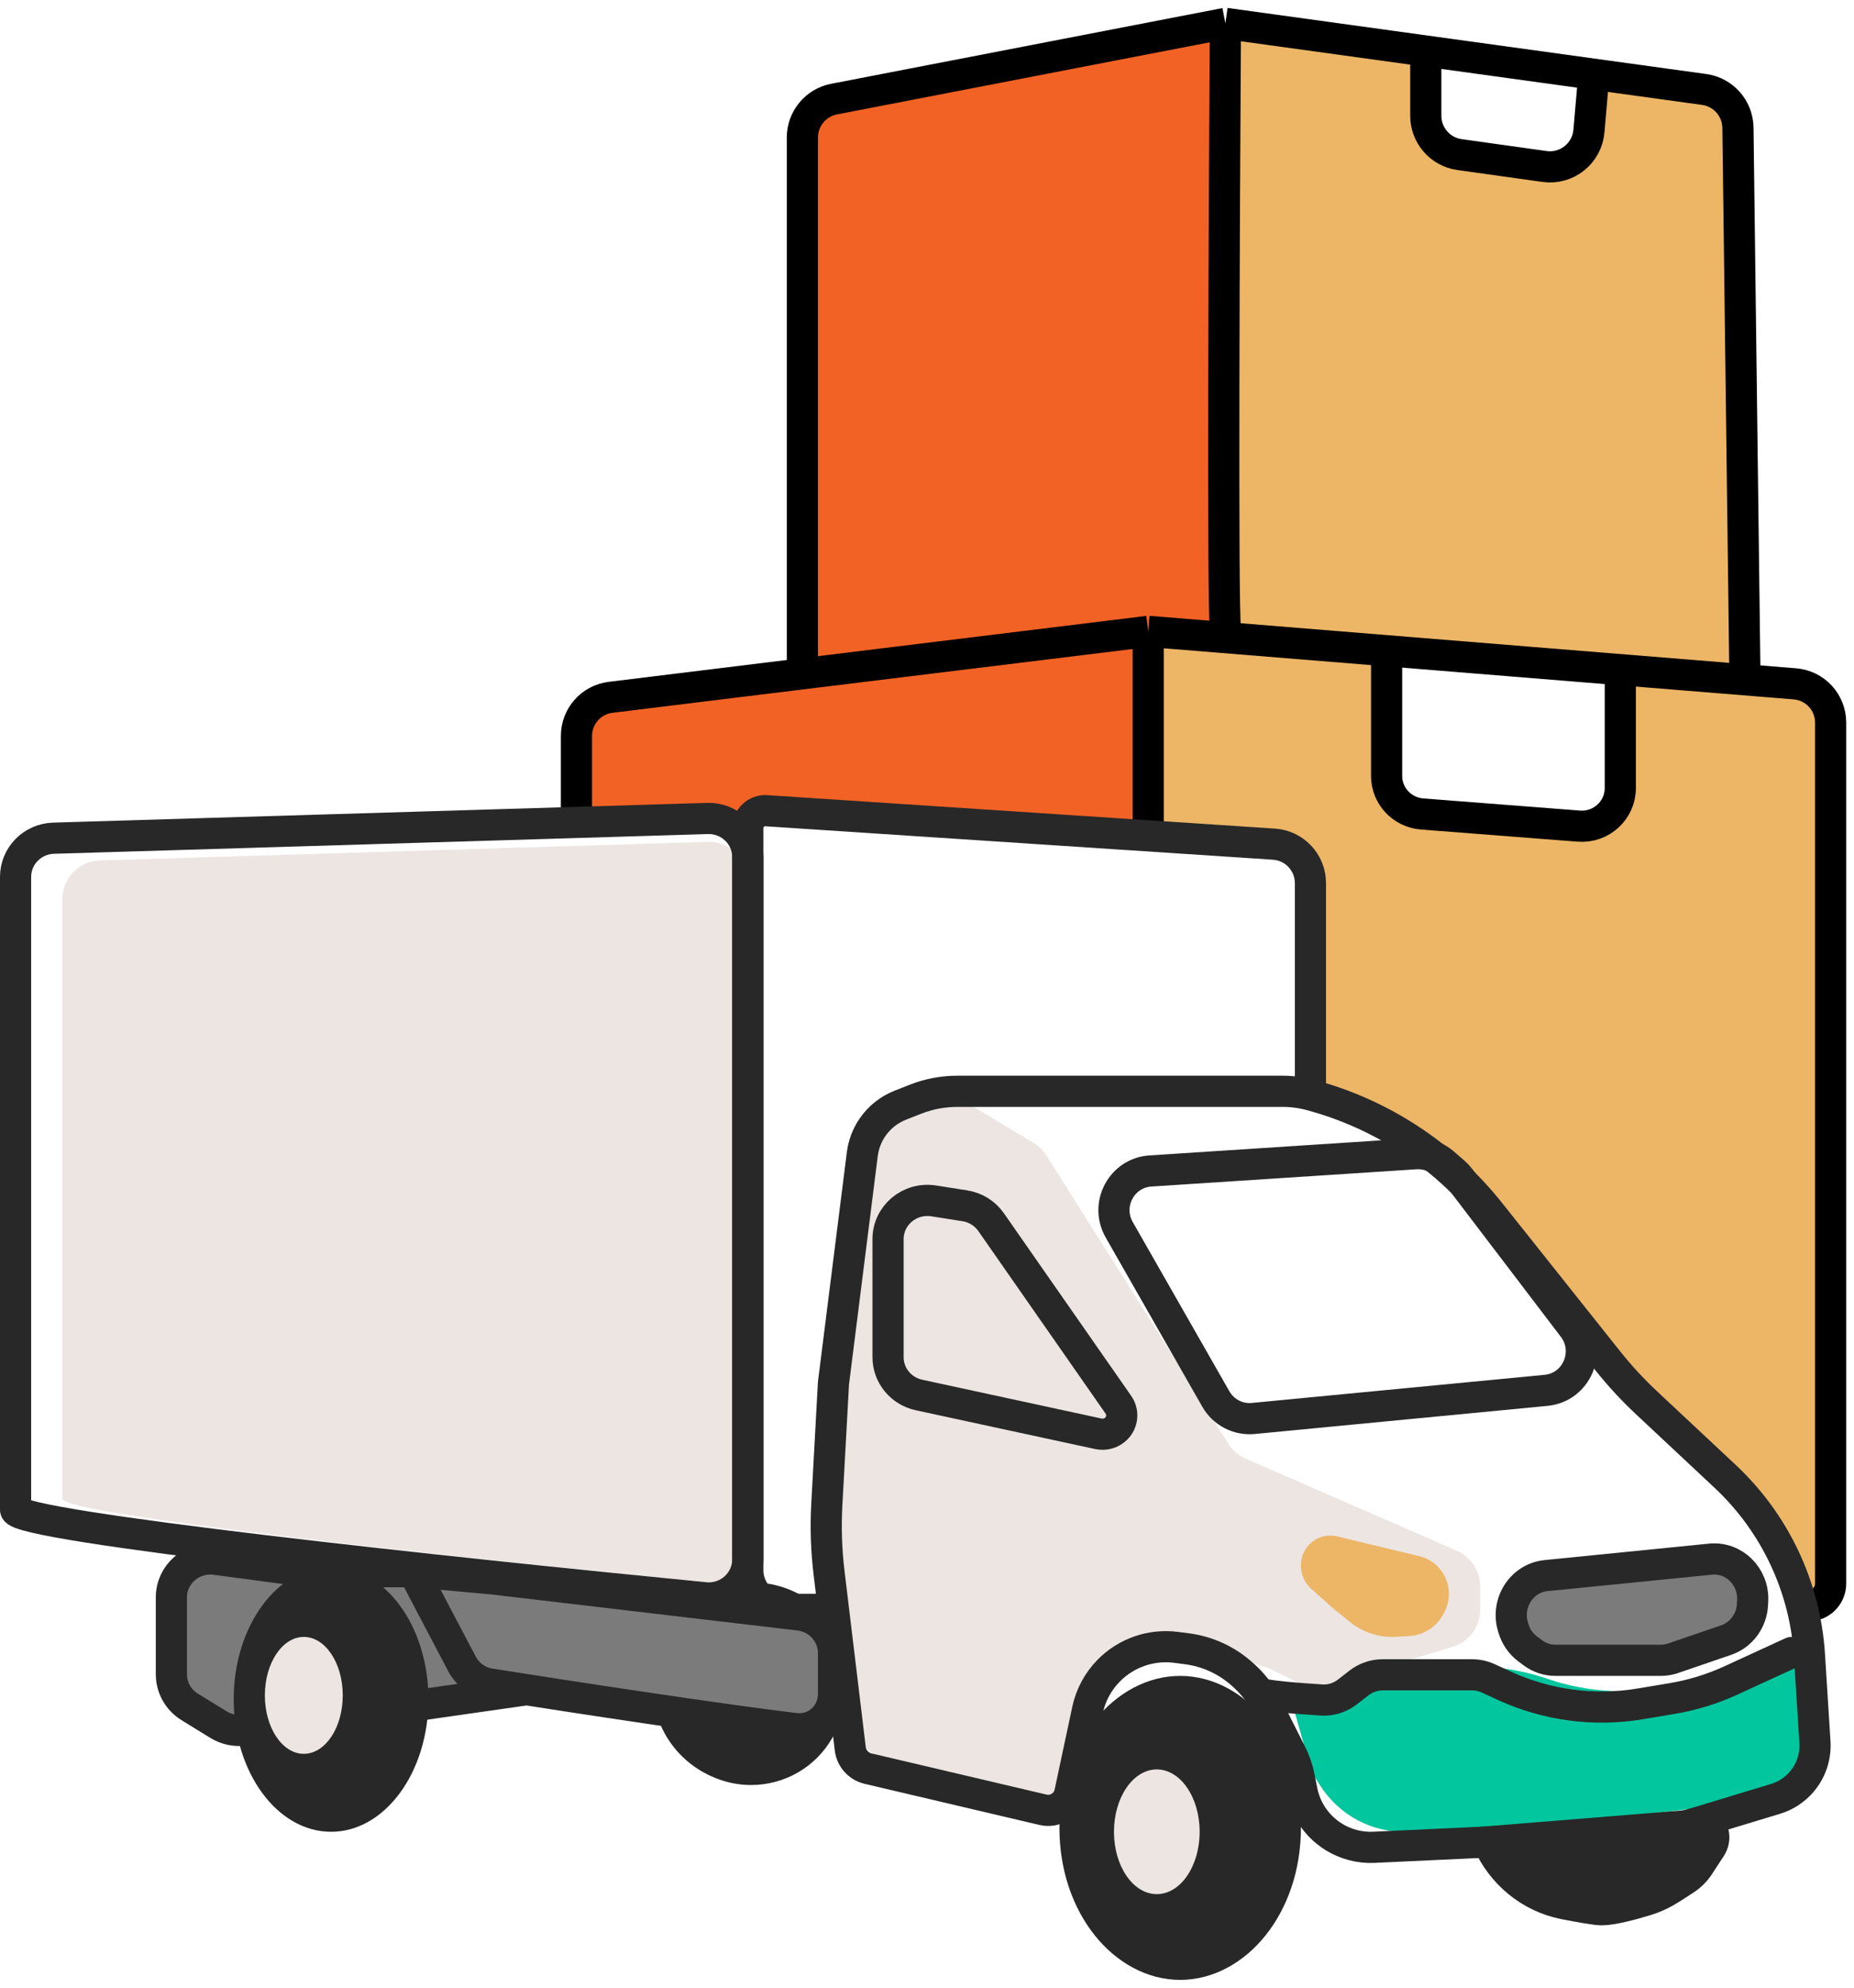 <svg width="238" height="255" viewBox="0 0 238 255" fill="none" xmlns="http://www.w3.org/2000/svg">
<path d="M157 3V80.796H147.526L103 87V27.341V15.886L105.369 12.068L157 3Z" fill="#F26225"/>
<path d="M158 82.23V4L181.571 6.862V13.54L184.4 19.741L198.543 21.649L203.257 17.833L204.671 11.632L206.085 9.724L221.643 11.632L224 87L158 82.23Z" fill="#ECB666"/>
<path d="M147 82V107L74 104.115V93.538L75.896 90.173L147 82Z" fill="#F26225"/>
<path d="M147 85.996V102.549C147 105.307 149.245 107.544 152.014 107.544H158.561C159.1 107.544 159.635 107.63 160.147 107.8L164.629 109.288C166.619 109.949 167.987 111.776 168.054 113.866L168.79 136.594C168.853 138.541 170.046 140.274 171.847 141.033L180.299 144.596C180.938 144.864 181.513 145.263 181.99 145.766L197.45 162.075L209.532 178.281C209.726 178.54 209.944 178.78 210.185 178.998L224.81 192.244C225.285 192.675 225.673 193.192 225.953 193.769L231.188 204.573C231.757 205.748 233.131 206.297 234.357 205.839C235.345 205.47 236 204.528 236 203.476V192.897L234.178 93.045C234.132 90.501 232.173 88.398 229.629 88.163L213.873 86.704C210.934 86.432 208.396 88.737 208.396 91.678V101.715C208.396 103.004 207.822 104.227 206.827 105.052C205.999 105.74 204.944 106.097 203.866 106.055L183.229 105.249C181.968 105.2 180.772 104.679 179.88 103.789L179.299 103.212C178.422 102.337 177.901 101.169 177.838 99.934L177.206 87.609C177.078 85.13 175.143 83.12 172.662 82.89L152.478 81.022C149.538 80.75 147 83.054 147 85.996Z" fill="#ECB666"/>
<path d="M157.306 80.795C156.925 77.359 157.148 27.5 157.306 3M157.306 3L107.067 12.714C104.706 13.17 103 15.241 103 17.65V86.045M157.306 3L218.768 11.478C221.228 11.817 223.071 13.908 223.102 16.395L224 87M183.031 7.773V14.852C183.031 17.361 184.877 19.485 187.356 19.832L198.28 21.359C201.127 21.757 203.724 19.684 203.973 16.815L204.468 11.114" stroke="black" stroke-width="4"/>
<path d="M147.397 106.568V81M147.397 81L230.415 87.731C233.005 87.941 235 90.104 235 92.702V203.159C235 204.728 233.728 206 232.159 206M147.397 81L78.381 89.459C75.88 89.766 74 91.89 74 94.41V103.727" stroke="black" stroke-width="4"/>
<path d="M178 85V99.54C178 102.098 179.983 104.226 182.554 104.425L202.677 105.985C205.547 106.207 208 103.956 208 101.099V86.396" stroke="black" stroke-width="4"/>
<path d="M168.19 226.64L166.059 219.136C165.725 217.961 166.874 216.917 167.97 217.399C168.246 217.52 168.551 217.549 168.844 217.481C170.925 216.993 174.52 216.189 175.194 216.189C177.604 216.189 179.641 214.19 182.037 213.931L184.701 213.643C186.215 213.479 187.742 213.479 189.255 213.643L192.355 213.978C194.506 214.211 196.626 214.682 198.677 215.384C202.911 216.834 207.408 217.282 211.84 216.743C214.349 216.439 216.519 216.189 216.894 216.189C217.801 216.189 226.412 212 227.319 212C229.616 212 231.521 213.825 231.678 216.177L231.979 220.648C232.183 223.686 230.923 226.634 228.606 228.538L227.924 229.098C226.344 230.396 224.438 231.208 222.428 231.442L197.403 234.343L180.679 234.991C176.154 235.166 171.873 232.882 169.414 228.979L168.792 227.992C168.528 227.573 168.325 227.118 168.19 226.64Z" fill="#02C69E"/>
<path d="M96.5 227C103.404 227 109 221.627 109 215C109 208.373 103.404 203 96.5 203C89.596 203 84 208.373 84 215C84 221.627 89.596 227 96.5 227Z" fill="#282828"/>
<path d="M96 198.015V112.989C96 110.174 93.675 107.917 90.864 108.002L12.832 110.392C10.14 110.475 8 112.674 8 115.37V192.281C8 194.311 59.975 199.948 90.544 202.975C93.472 203.265 96 200.96 96 198.015Z" fill="#ECE5E2"/>
<path d="M110.478 152.015L112.78 145.49C113.332 143.927 114.631 142.737 116.245 142.317L120.661 141.164C121.982 140.819 123.387 141.023 124.553 141.727L132.686 146.636C133.354 147.039 133.918 147.591 134.333 148.247L157.69 185.222C158.225 186.069 159.005 186.737 159.928 187.139L186.996 198.935C188.822 199.731 190 201.521 190 203.498V206.542C190 208.71 188.59 210.631 186.502 211.272C182.433 212.522 177.508 213.966 176.641 213.966C175.868 213.966 173.745 214.973 171.86 215.967C170.363 216.757 168.57 216.824 167.053 216.072L163.223 214.172C162.945 214.035 162.655 213.923 162.356 213.839L151.326 210.713C150.117 210.37 148.822 210.49 147.698 211.047L144.026 212.869C142.631 213.56 141.638 214.856 141.34 216.375L139.259 226.99C138.803 229.318 136.745 231 134.354 231C133.921 231 133.49 230.944 133.072 230.835L113.727 225.744C111.684 225.206 110.198 223.462 110.011 221.373C109.174 212.025 107.937 198.072 107.937 197.405C107.937 196.664 107.328 182.259 107.005 174.699C106.991 174.377 107.009 174.06 107.057 173.742L110.253 152.913C110.3 152.608 110.375 152.308 110.478 152.015Z" fill="#ECE5E2"/>
<path d="M86 219L86.602 220.428C87.738 223.122 89.941 225.24 92.698 226.288L92.848 226.345C93.987 226.778 95.197 227 96.418 227C99.987 227 103.283 225.11 105.054 222.048L106 220.412" stroke="#282828" stroke-width="4"/>
<path d="M205.606 245C204.916 245 202.976 244.668 200.828 244.245C196.386 243.371 192.785 240.343 191 236.292L219.27 234C220.096 234.803 220.238 236.058 219.61 237.016L218.073 239.367C217.62 240.059 217.022 240.652 216.321 241.108L214.684 242.169C213.661 242.832 212.565 243.381 211.395 243.745C209.487 244.338 206.993 245 205.606 245Z" fill="#282828" stroke="#282828" stroke-width="4"/>
<path d="M185.416 206.816L185.272 207.087C184.408 208.714 182.763 209.772 180.929 209.88L179.15 209.985C177.063 210.108 175.006 209.452 173.374 208.141L171.22 206.412L168.303 203.809C167.474 203.07 167 202.01 167 200.898V200.787C167 198.695 168.689 197 170.773 197C171.07 197 171.366 197.035 171.654 197.104L182.204 199.645C182.694 199.763 183.163 199.956 183.596 200.216C185.857 201.579 186.658 204.481 185.416 206.816Z" fill="#ECB666"/>
<path d="M162 217.247C162.313 217.561 166.494 217.895 169.647 218.093C170.849 218.169 172.034 217.793 172.984 217.051L174.433 215.921C175.313 215.234 176.395 214.862 177.509 214.862H188.963C189.683 214.862 190.395 215.018 191.05 215.319L193.093 216.258C198.552 218.768 204.634 219.58 210.557 218.59L214.642 217.907C217.26 217.469 219.81 216.684 222.224 215.575L230 212" stroke="#282828" stroke-width="4" stroke-linecap="round"/>
<path d="M106.992 206.463L106.423 201.745C106.074 198.849 105.98 195.927 106.139 193.014L106.992 177.45L110.695 148.061C110.849 146.843 111.288 145.679 111.977 144.662C112.861 143.36 114.119 142.355 115.585 141.781L117.543 141.012C119.241 140.346 121.05 140.004 122.875 140.004H164.662C165.864 140.004 167.061 140.161 168.222 140.472M106.992 206.463L109.147 224.332C109.297 225.585 110.215 226.611 111.446 226.9L133.899 232.178C135.454 232.544 137.007 231.561 137.34 230L139.607 219.379C140.015 217.464 140.962 215.707 142.338 214.313C144.593 212.029 147.788 210.928 150.974 211.34L152.367 211.521C154.866 211.844 157.219 212.881 159.144 214.505L159.297 214.635C160.714 215.831 161.874 217.301 162.708 218.955L165.744 224.973C166.229 225.933 166.579 226.953 166.786 228.006L167.133 229.757C167.799 233.136 170.341 235.835 173.676 236.707C174.555 236.937 175.463 237.033 176.372 236.99L207.749 235.529C211.271 235.364 214.759 234.765 218.134 233.744L227.918 230.782C229.207 230.392 230.36 229.647 231.243 228.632C232.478 227.214 233.104 225.366 232.986 223.49L232.281 212.333C231.729 203.59 227.856 195.387 221.454 189.399L211.365 179.962C209.576 178.29 207.913 176.488 206.388 174.573L191.236 155.541C185.38 148.184 177.312 142.902 168.222 140.472M106.992 206.463H101.018C98.246 206.463 96 204.219 96 201.451V106.227C96 104.939 97.09 103.92 98.376 104.005L163.535 108.297C166.172 108.47 168.222 110.657 168.222 113.297V140.472" stroke="#282828" stroke-width="4" stroke-linecap="round"/>
<path d="M123.854 154.691L119.856 154.063C116.783 153.581 114 155.909 114 158.962V174.118C114 176.447 115.651 178.462 117.969 178.963L141.006 183.943C141.827 184.121 142.684 183.875 143.278 183.291C144.117 182.469 144.239 181.178 143.57 180.217L127.229 156.788C126.445 155.664 125.226 154.906 123.854 154.691Z" stroke="#282828" stroke-width="4" stroke-linecap="round"/>
<path d="M156.077 179.477L143.672 157.76C141.826 154.528 143.986 150.465 147.678 150.225L181.725 148.01C183.026 147.926 184.307 148.358 185.296 149.212L186.677 150.406C186.939 150.632 187.178 150.886 187.388 151.162L201.96 170.291C204.351 173.43 202.381 177.992 198.473 178.368L160.878 181.977C158.93 182.164 157.053 181.187 156.077 179.477Z" stroke="#282828" stroke-width="4" stroke-linecap="round"/>
<path d="M165 234.5C165 244.593 158.578 252 151.5 252C144.423 252 138 244.593 138 234.5C138 224.407 144.423 217 151.5 217C158.578 217 165 224.407 165 234.5Z" fill="#282828" stroke="#282828" stroke-width="4"/>
<path d="M96 200.024V109.979C96 107.17 93.655 104.917 90.82 105.002L6.873 107.534C4.158 107.616 2 109.807 2 112.498V193.691C2 195.834 57.899 201.798 90.505 204.976C93.457 205.263 96 202.962 96 200.024Z" stroke="#282828" stroke-width="4"/>
<path d="M102.03 221.755C94.04 220.802 78.918 218.535 67.586 216.777L31.412 221.949C30.241 222.116 29.047 221.869 28.043 221.25L24.351 218.978C22.889 218.078 22 216.499 22 214.8V204.928C22 201.945 24.671 199.646 27.672 200.045L39.57 201.63H53.079L63.313 202.565L102.591 207.19C105.106 207.487 107 209.587 107 212.082V217.281C107 220.002 104.773 222.082 102.03 221.755Z" fill="#7B7B7B"/>
<path d="M53.079 201.63L59.304 213.458C60.033 214.843 61.38 215.806 62.945 216.051C74.4 217.853 92.886 220.665 102.03 221.755C104.773 222.082 107 220.002 107 217.281V212.082C107 209.587 105.106 207.487 102.591 207.19L63.313 202.565L53.079 201.63ZM53.079 201.63H39.57L27.672 200.045C24.671 199.646 22 201.945 22 204.928V214.8C22 216.499 22.889 218.078 24.351 218.978L28.043 221.25C29.047 221.869 30.241 222.116 31.412 221.949L67.586 216.777" stroke="#282828" stroke-width="4"/>
<path d="M194.286 208.921L194.224 208.716C193.297 205.632 195.35 202.446 198.468 202.134L219.579 200.024C222.581 199.724 225.141 202.241 224.994 205.347L224.971 205.82C224.871 207.921 223.529 209.744 221.591 210.406L214.77 212.741C214.268 212.912 213.742 213 213.213 213H199.665C198.62 213 197.602 212.66 196.757 212.026L196.1 211.533C195.239 210.887 194.602 209.971 194.286 208.921Z" fill="#7B7B7B" stroke="#282828" stroke-width="4"/>
<path d="M42.5 235C49.404 235 55 227.389 55 218C55 208.611 49.404 201 42.5 201C35.596 201 30 208.611 30 218C30 227.389 35.596 235 42.5 235Z" fill="#282828"/>
<path d="M39 225C41.761 225 44 221.642 44 217.5C44 213.358 41.761 210 39 210C36.239 210 34 213.358 34 217.5C34 221.642 36.239 225 39 225Z" fill="#ECE5E2"/>
<path d="M148.5 243C151.538 243 154 239.418 154 235C154 230.582 151.538 227 148.5 227C145.462 227 143 230.582 143 235C143 239.418 145.462 243 148.5 243Z" fill="#ECE5E2"/>
</svg>

